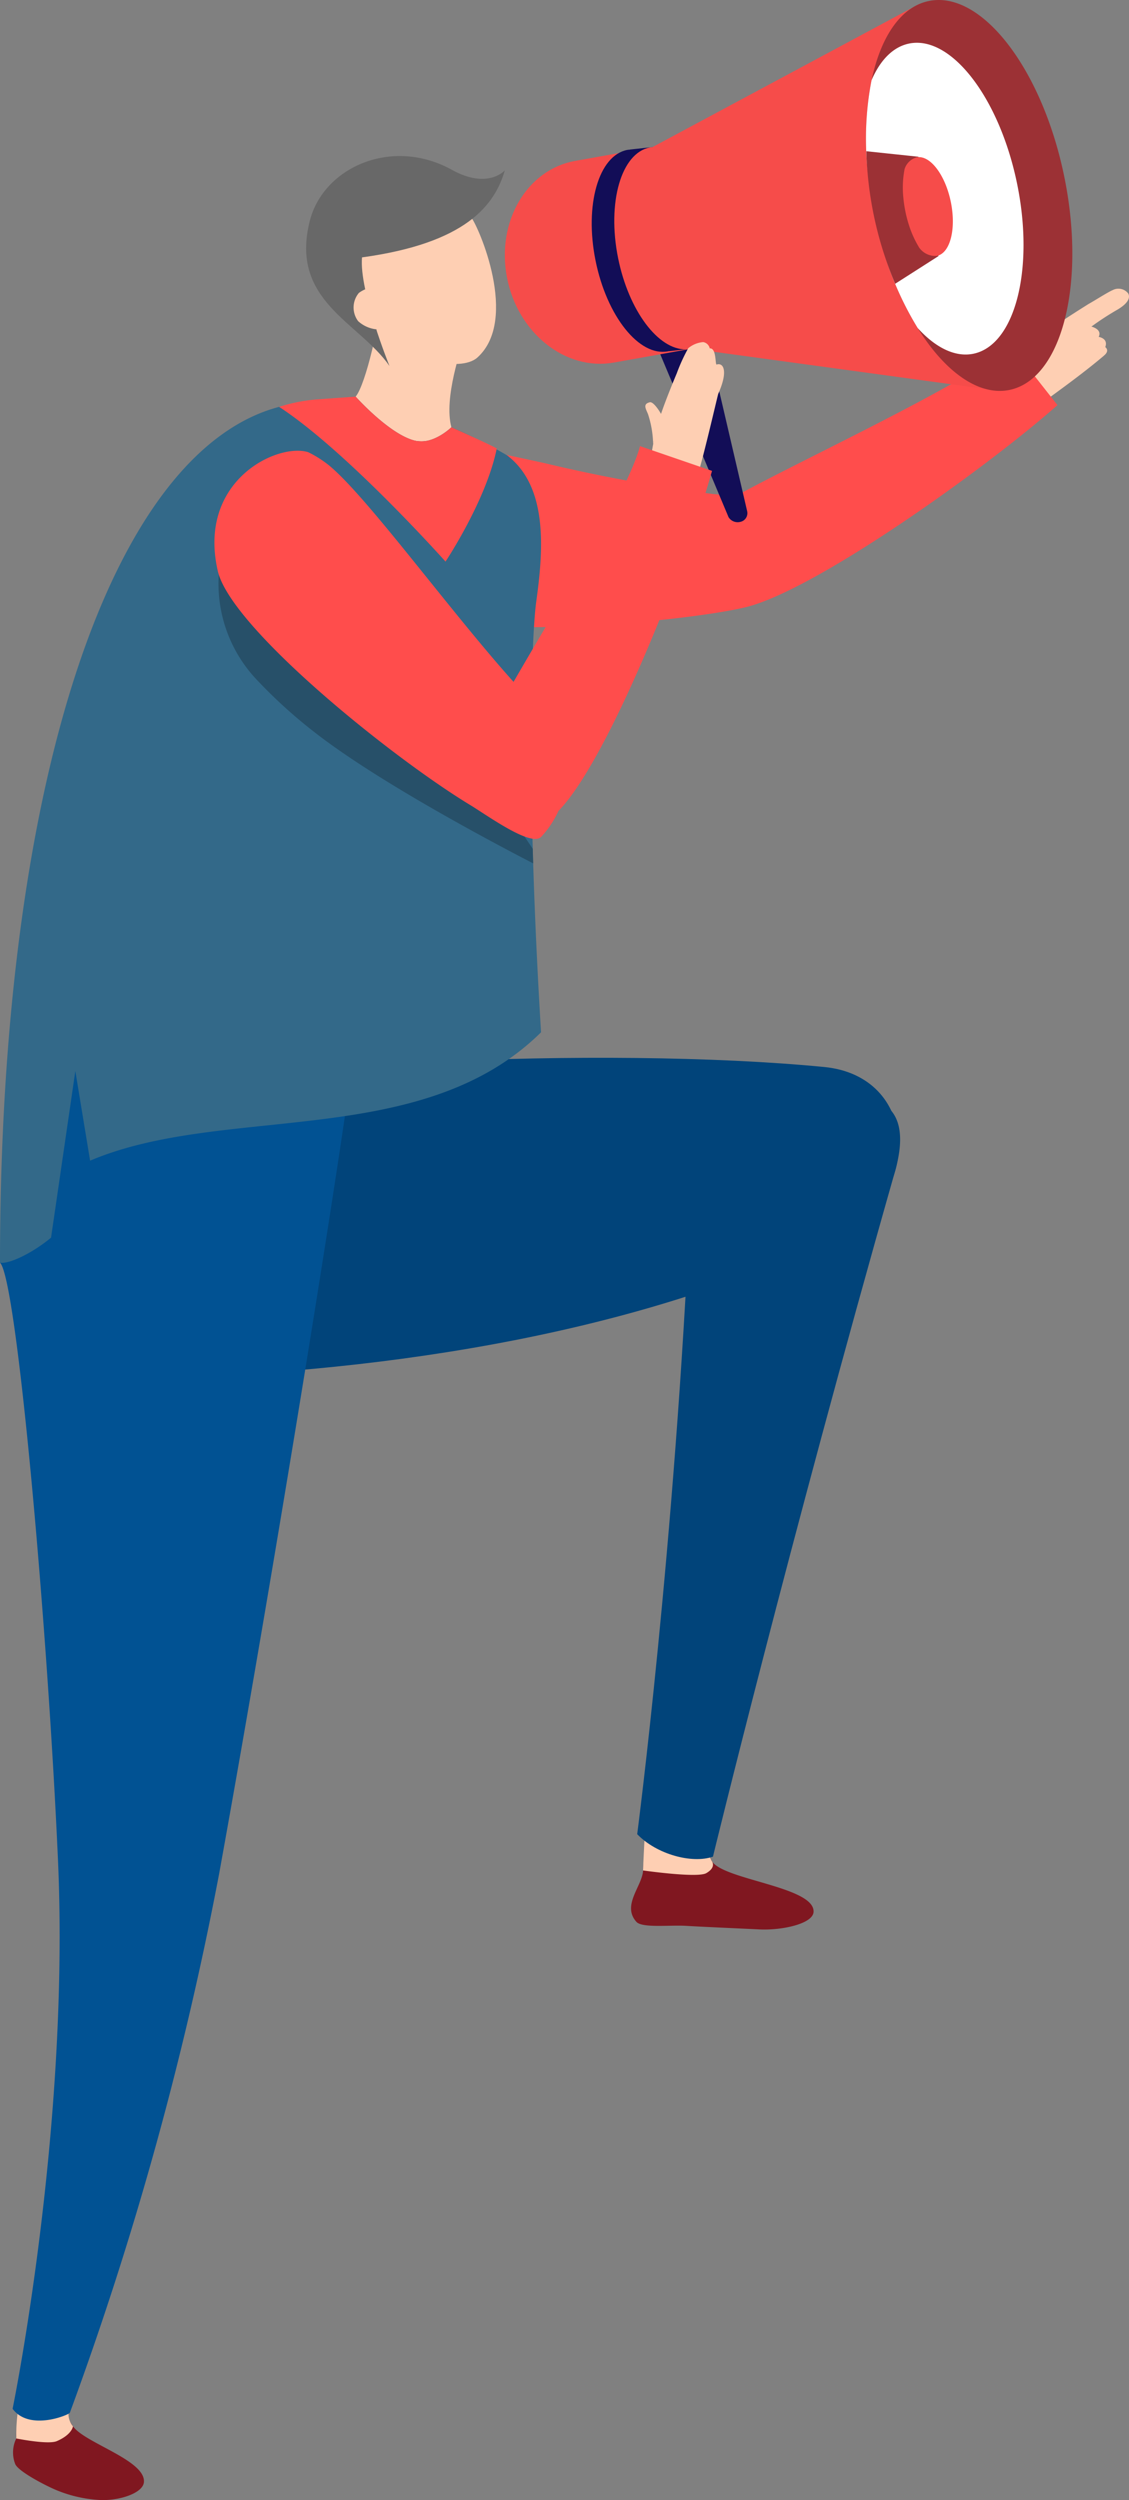 <svg xmlns="http://www.w3.org/2000/svg" xmlns:xlink="http://www.w3.org/1999/xlink" width="101.573" height="224.812" viewBox="0 0 101.573 224.812"><rect x="0" y="0" width="101.573" height="224.812" fill="#808080" stroke="none"/><defs><linearGradient id="a" x1="16.375" y1="0.5" x2="17.375" y2="0.5" gradientUnits="objectBoundingBox"><stop offset="0" stop-color="#ff4d4c"/><stop offset="1" stop-color="#c74cff"/></linearGradient><linearGradient id="b" x1="54.658" y1="0.5" x2="55.658" y2="0.5" xlink:href="#a"/><linearGradient id="c" x1="23.6" y1="0.5" x2="24.6" y2="0.5" xlink:href="#a"/></defs><g transform="translate(-391.577 -1078.192)"><path d="M484.638,1106.733c.432.078.491,2,.28,2.381-.779.763-1.24.772-2,1.527a12.177,12.177,0,0,0,1.062-3.023C484.052,1107.119,483.982,1106.554,484.638,1106.733Z" fill="#fecfb3"/><path d="M490.911,1110.157c-.017.02-.04.034-.051.047-1.929,1.637-4.426,3.405-5.183,3.976-1.418-.509-3-3.464-2.967-3.516,1.012-.716,2.277-2.036,3.148-2.7,1.012-.8,3.476-2.322,3.65-2.436.513-.279,1.751-1.076,2.177-1.25a1.109,1.109,0,0,1,1.391.3c.111.193.269.729-.97,1.46a25.177,25.177,0,0,0-2.337,1.521s.995.234.653.926c0,0,.894.128.592.921C491.014,1109.4,491.458,1109.7,490.911,1110.157Z" fill="#fecfb3"/><path d="M457.618,1122.879a17.943,17.943,0,0,0-1.886-.263,143.026,143.026,0,0,1-15.2-2.789c-5.541-1.2-10.776-2.336-13.4-2.372a1.326,1.326,0,0,0-1.064.535c-1.17,1.512-1.4,11.318-.775,13.143,1.863,5.451,26.675,3.18,33.129,1.715,6.237-1.324,22.086-12.715,28.293-18.23l-4.239-5.383c-2.442,2.257-10.521,6.328-17.012,9.6C462.488,1120.332,459.671,1121.752,457.618,1122.879Z" fill="url(#a)"/><path d="M465.721,1174.136c-19.838-1.927-53.777-.323-61.024,3.121-7.825,3.718-14.839,25.117.657,24.827,17.641-.33,43-3.32,62.067-13.028C474.561,1185.421,474.16,1174.956,465.721,1174.136Z" fill="#01447a"/><path d="M455.6,1245.512a17.887,17.887,0,0,1-1.032-2.706l-4.92,1.133s-.155,1.235-.213,2.442c-.068,1.4-1.944,3.134-.6,4.627.518.575,3.044.264,4.507.359,1.149.074,4.68.227,6.556.318,2.025.1,4.82-.5,4.874-1.577C464.876,1247.824,456.552,1247.236,455.6,1245.512Z" fill="#801720"/><path d="M454.729,1242.61l-5.123.174s-.136,2.39-.174,3.6c0,0,4.884.7,5.683.245.974-.561.481-1.113.481-1.113A9.324,9.324,0,0,1,454.729,1242.61Z" fill="#fecfb3"/><path d="M453.677,1186.457c-1.378,30.714-4.773,56.665-4.773,56.665,1.742,1.812,4.922,2.678,6.816,2.022,0,0,6.81-28,16.376-61.61C476,1169.822,453.942,1180.563,453.677,1186.457Z" fill="#01447a"/><path d="M425.832,1104.591c.041,2.224-1.36,8.217-2.259,9.265,1.3,4.244,7.861,5.066,8.614,2.755-.72-2.68.974-7.277,1.044-7.723C431.585,1108.926,426.328,1105.061,425.832,1104.591Z" fill="#fecfb3"/><path d="M393.293,1295.987l3.672-1.6s.638,1.193,1.178,1.973c1.039,1.508,6.573,3.065,6.381,5.04-.1,1-2.283,1.689-4,1.591a11.808,11.808,0,0,1-4.071-.97c-.977-.43-3.191-1.593-3.5-2.244a2.859,2.859,0,0,1,.091-2.32C392.973,1296.342,393.293,1295.987,393.293,1295.987Z" fill="#801720"/><path d="M397.981,1294.376a1.714,1.714,0,0,0,.162,1.988s-.067.738-1.456,1.336c-.787.338-3.641-.239-3.641-.239a15.108,15.108,0,0,1,.177-2.7Z" fill="#fecfb3"/><path d="M423.573,1170.911c.1,2.433-6.9,46.086-12.28,75.766a305.179,305.179,0,0,1-13.43,48.469c-.065.18-3.631,1.691-5.153-.353,0,0,5.164-25.109,4.082-49.381-.935-20.952-3.7-52.231-5.213-53.679l4.536-20.822C404.452,1172.279,420.67,1171.859,423.573,1170.911Z" fill="#015293"/><path d="M426.6,1097.663c-2.787,1.628-3.279,5-1.667,7.761.016.03,1.675,2.868,1.675,2.868,1.216,2.082,6.34,3.483,7.929,2.04,3.76-3.414.083-11.807-.58-12.61C432.1,1095.48,429.191,1096.147,426.6,1097.663Z" fill="#fecfb3"/><path d="M440.254,1171.018c-10.77,10.616-28.474,6.411-40.571,11.543l-1.328-8.063-2.185,14.986c-1.78,1.471-3.847,2.4-4.593,2.249,0-43.4,10.077-72.986,25.111-76.956,1.684-.443,6.886-.922,6.886-.922s3.139,3.517,5.447,3.986c1.587.32,3.165-1.231,3.165-1.231a45.727,45.727,0,0,1,5.02,2.532c3.758,2.877,3.23,8.708,2.611,13.189-.266,1.9-.666,9.29-.308,22.186.01.433.021.869.037,1.312C439.684,1160.273,439.908,1165.337,440.254,1171.018Z" fill="#336989"/><path d="M429.022,1117.84c-2.311-.468-5.449-3.984-5.449-3.984s-2.672.192-3.5.253a15.01,15.01,0,0,0-3.382.669c6.119,3.99,14.968,13.912,14.968,13.912s3.666-5.5,4.609-10.169c-.555-.335-4.078-1.91-4.078-1.91S430.61,1118.16,429.022,1117.84Z" fill="url(#b)"/><path d="M432.228,1093.461c-5.377-2.977-11.55-.242-12.778,4.589-1.835,7.224,4.44,9.1,7.169,13.054,0,0-2.745-6.758-2.472-9.768,9.3-1.273,11.937-4.657,12.847-7.828C436.994,1093.508,435.482,1095.262,432.228,1093.461Z" fill="#686868"/><path d="M423.862,1104.534a2.044,2.044,0,0,0-.066,2.534,2.879,2.879,0,0,0,2.721.646,38.373,38.373,0,0,0-1.339-3.7A2.723,2.723,0,0,0,423.862,1104.534Z" fill="#fecfb3"/><path d="M439.546,1155.829c-3.635-1.876-13.958-7.339-19.644-11.773a45.012,45.012,0,0,1-5.212-4.727,12.554,12.554,0,0,1,2.744-19.479c1.354-.767,2.372-.964,2.6-.047,2.17,8.611,15.21,28.4,19.474,34.714C439.519,1154.95,439.53,1155.386,439.546,1155.829Z" fill="#275069"/><path d="M449.882,1115.446a9.1,9.1,0,0,1,.454,2.709c.153-1.011.757-.825,1.069-1.859,0-.43-.968-2.067-1.379-1.929C449.373,1114.526,449.7,1114.982,449.882,1115.446Z" fill="#fecfb3"/><path d="M458.8,1124.17a.8.8,0,0,1-.614.949.965.965,0,0,1-1.066-.427l-7.716-18.4,5.046-.8Z" fill="#120d57"/><path d="M443.327,1092.659l6.95-1.242,3.49,18.133-6.962,1.244c-4.353.778-8.662-2.654-9.62-7.665S438.975,1093.436,443.327,1092.659Z" fill="#f64c4a"/><path d="M450.051,1091.447c.077-.015.157-.014.235-.022l0-.009,24.014-12.877,6.65,34.725-27.18-3.714v-.008c-.021,0-.041.014-.062.018-2.591.5-5.51-3.156-6.519-8.157S447.46,1091.944,450.051,1091.447Z" fill="#f64c4a"/><path d="M475.21,1078.269c4.733-.9,10.169,6.2,12.13,15.874s-.269,18.217-5,19.124c-2.774.524-5.79-1.7-8.2-5.578a29.069,29.069,0,0,1-2.936-6.465,36.451,36.451,0,0,1-1.569-7.738,27.516,27.516,0,0,1,.355-8.074C470.817,1081.482,472.647,1078.752,475.21,1078.269Z" fill="#9c3135"/><path d="M473.411,1082.1c3.776-.719,8.11,4.947,9.68,12.657s-.216,14.535-3.992,15.254c-1.637.309-3.384-.585-4.962-2.324a29.069,29.069,0,0,1-2.936-6.465,36.451,36.451,0,0,1-1.569-7.738,27.516,27.516,0,0,1,.355-8.074C470.769,1083.586,471.94,1082.382,473.411,1082.1Z" fill="#fff"/><path d="M474.2,1092.285l-4.681-.494a32.864,32.864,0,0,0,2.594,11.919l3.9-2.492Z" fill="#9c3135"/><path d="M474.048,1092.34c1.2-.229,2.576,1.571,3.074,4.019s-.069,4.616-1.267,4.845a1.784,1.784,0,0,1-1.576-.738,9.23,9.23,0,0,1-.933-2.053,11.248,11.248,0,0,1-.316-1.22,11.115,11.115,0,0,1-.182-1.238,8.744,8.744,0,0,1,.113-2.564A1.59,1.59,0,0,1,474.048,1092.34Z" fill="#f64c4a"/><path d="M453.767,1109.542v.008l-.044,0C453.739,1109.55,453.752,1109.545,453.767,1109.542Z" fill="#004143"/><path d="M448.02,1091.67c.079-.016.158-.015.236-.023l0-.009,2.03-.222,0,.009c-.078.008-.158.007-.235.022-2.591.5-3.873,4.954-2.865,9.956.954,4.728,3.614,8.25,6.091,8.2l-1.523.17-.016,0v-.008c-.021,0-.042.014-.062.018-2.591.5-5.51-3.156-6.519-8.157S445.429,1092.166,448.02,1091.67Z" fill="#120d57"/><path d="M453.5,1109.5a15.746,15.746,0,0,0-1.036,2.262c-.08.185-1.186,2.831-1.544,4.056a22.952,22.952,0,0,0-.717,3.1,22.779,22.779,0,0,0,4.143,2c.545-1.718,1.8-7.2,1.853-7.324.916-2.049.461-2.82-.146-2.622-.148.049,0-1.512-.621-1.452a.73.73,0,0,0-.589-.567A2.421,2.421,0,0,0,453.5,1109.5Z" fill="#fecfb3"/><path d="M449.156,1118.308c-.829,3.22-5.41,11.021-9.091,17.288-.8,1.356-1.57,2.676-2.285,3.911-2.348-2.608-5.029-5.936-7.647-9.185-3.555-4.417-6.914-8.589-8.934-10.266a10.019,10.019,0,0,0-1.9-1.206c-2.814-.852-9.989,2.6-8.126,10.692,1.18,5.124,15.828,16.917,22.893,21.152l.008.006c1.8,1.135,5.283,3.6,6.179,2.754a8.668,8.668,0,0,0,1.567-2.343c4.526-4.615,11.6-22.623,13.815-30.578Z" fill="url(#c)"/></g></svg>